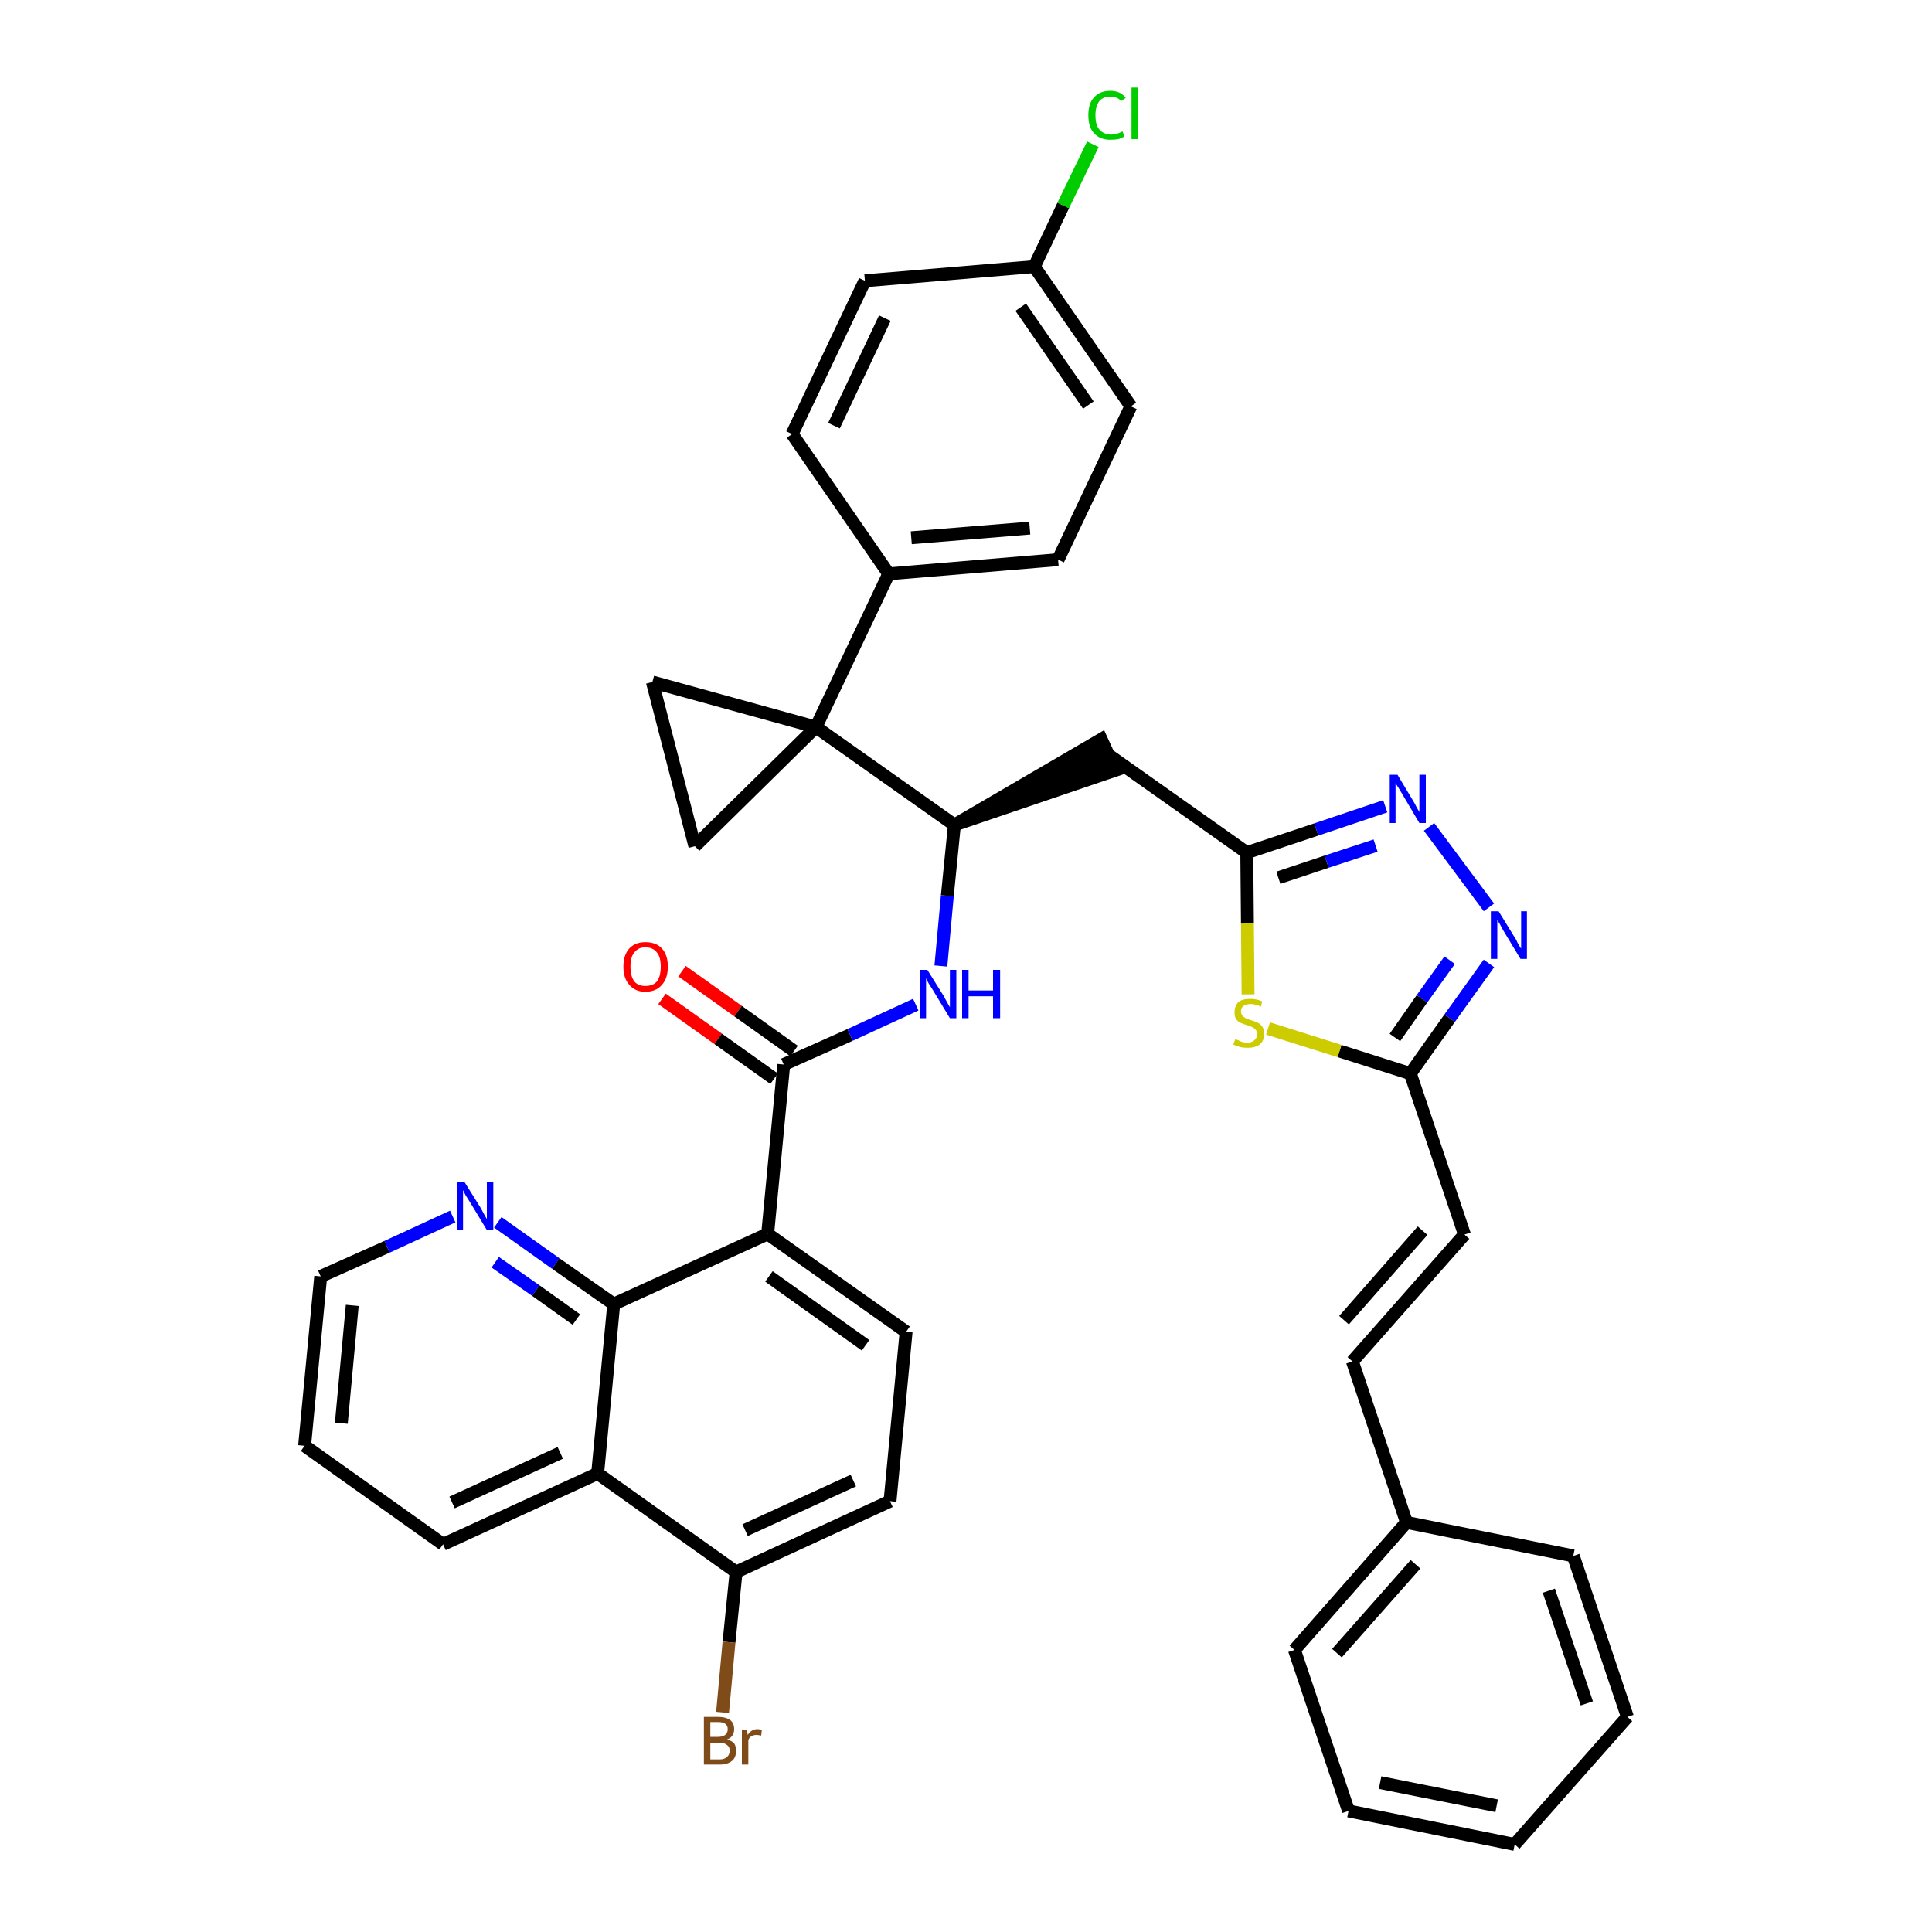 <?xml version='1.0' encoding='iso-8859-1'?>
<svg version='1.1' baseProfile='full'
              xmlns='http://www.w3.org/2000/svg'
                      xmlns:rdkit='http://www.rdkit.org/xml'
                      xmlns:xlink='http://www.w3.org/1999/xlink'
                  xml:space='preserve'
width='300px' height='300px' viewBox='0 0 300 300'>
<!-- END OF HEADER -->
<path class='bond-0 atom-0 atom-1' d='M 102.8,155.1 L 111.5,161.3' style='fill:none;fill-rule:evenodd;stroke:#FF0000;stroke-width:2.0px;stroke-linecap:butt;stroke-linejoin:miter;stroke-opacity:1' />
<path class='bond-0 atom-0 atom-1' d='M 111.5,161.3 L 120.2,167.5' style='fill:none;fill-rule:evenodd;stroke:#000000;stroke-width:2.0px;stroke-linecap:butt;stroke-linejoin:miter;stroke-opacity:1' />
<path class='bond-0 atom-0 atom-1' d='M 105.9,150.8 L 114.6,157.0' style='fill:none;fill-rule:evenodd;stroke:#FF0000;stroke-width:2.0px;stroke-linecap:butt;stroke-linejoin:miter;stroke-opacity:1' />
<path class='bond-0 atom-0 atom-1' d='M 114.6,157.0 L 123.3,163.2' style='fill:none;fill-rule:evenodd;stroke:#000000;stroke-width:2.0px;stroke-linecap:butt;stroke-linejoin:miter;stroke-opacity:1' />
<path class='bond-1 atom-1 atom-2' d='M 121.7,165.3 L 132.0,160.7' style='fill:none;fill-rule:evenodd;stroke:#000000;stroke-width:2.0px;stroke-linecap:butt;stroke-linejoin:miter;stroke-opacity:1' />
<path class='bond-1 atom-1 atom-2' d='M 132.0,160.7 L 142.2,156.0' style='fill:none;fill-rule:evenodd;stroke:#0000FF;stroke-width:2.0px;stroke-linecap:butt;stroke-linejoin:miter;stroke-opacity:1' />
<path class='bond-27 atom-1 atom-28' d='M 121.7,165.3 L 119.2,191.6' style='fill:none;fill-rule:evenodd;stroke:#000000;stroke-width:2.0px;stroke-linecap:butt;stroke-linejoin:miter;stroke-opacity:1' />
<path class='bond-2 atom-2 atom-3' d='M 146.1,150.0 L 147.1,139.1' style='fill:none;fill-rule:evenodd;stroke:#0000FF;stroke-width:2.0px;stroke-linecap:butt;stroke-linejoin:miter;stroke-opacity:1' />
<path class='bond-2 atom-2 atom-3' d='M 147.1,139.1 L 148.2,128.1' style='fill:none;fill-rule:evenodd;stroke:#000000;stroke-width:2.0px;stroke-linecap:butt;stroke-linejoin:miter;stroke-opacity:1' />
<path class='bond-3 atom-3 atom-4' d='M 148.2,128.1 L 173.2,119.6 L 171.0,114.8 Z' style='fill:#000000;fill-rule:evenodd;fill-opacity:1;stroke:#000000;stroke-width:2.0px;stroke-linecap:butt;stroke-linejoin:miter;stroke-opacity:1;' />
<path class='bond-17 atom-3 atom-18' d='M 148.2,128.1 L 126.7,112.9' style='fill:none;fill-rule:evenodd;stroke:#000000;stroke-width:2.0px;stroke-linecap:butt;stroke-linejoin:miter;stroke-opacity:1' />
<path class='bond-4 atom-4 atom-5' d='M 172.1,117.2 L 193.6,132.4' style='fill:none;fill-rule:evenodd;stroke:#000000;stroke-width:2.0px;stroke-linecap:butt;stroke-linejoin:miter;stroke-opacity:1' />
<path class='bond-5 atom-5 atom-6' d='M 193.6,132.4 L 204.4,128.8' style='fill:none;fill-rule:evenodd;stroke:#000000;stroke-width:2.0px;stroke-linecap:butt;stroke-linejoin:miter;stroke-opacity:1' />
<path class='bond-5 atom-5 atom-6' d='M 204.4,128.8 L 215.1,125.2' style='fill:none;fill-rule:evenodd;stroke:#0000FF;stroke-width:2.0px;stroke-linecap:butt;stroke-linejoin:miter;stroke-opacity:1' />
<path class='bond-5 atom-5 atom-6' d='M 198.5,136.3 L 206.0,133.8' style='fill:none;fill-rule:evenodd;stroke:#000000;stroke-width:2.0px;stroke-linecap:butt;stroke-linejoin:miter;stroke-opacity:1' />
<path class='bond-5 atom-5 atom-6' d='M 206.0,133.8 L 213.6,131.3' style='fill:none;fill-rule:evenodd;stroke:#0000FF;stroke-width:2.0px;stroke-linecap:butt;stroke-linejoin:miter;stroke-opacity:1' />
<path class='bond-38 atom-17 atom-5' d='M 193.8,154.4 L 193.7,143.4' style='fill:none;fill-rule:evenodd;stroke:#CCCC00;stroke-width:2.0px;stroke-linecap:butt;stroke-linejoin:miter;stroke-opacity:1' />
<path class='bond-38 atom-17 atom-5' d='M 193.7,143.4 L 193.6,132.4' style='fill:none;fill-rule:evenodd;stroke:#000000;stroke-width:2.0px;stroke-linecap:butt;stroke-linejoin:miter;stroke-opacity:1' />
<path class='bond-6 atom-6 atom-7' d='M 221.9,128.4 L 231.2,140.9' style='fill:none;fill-rule:evenodd;stroke:#0000FF;stroke-width:2.0px;stroke-linecap:butt;stroke-linejoin:miter;stroke-opacity:1' />
<path class='bond-7 atom-7 atom-8' d='M 231.2,149.6 L 225.1,158.1' style='fill:none;fill-rule:evenodd;stroke:#0000FF;stroke-width:2.0px;stroke-linecap:butt;stroke-linejoin:miter;stroke-opacity:1' />
<path class='bond-7 atom-7 atom-8' d='M 225.1,158.1 L 219.0,166.7' style='fill:none;fill-rule:evenodd;stroke:#000000;stroke-width:2.0px;stroke-linecap:butt;stroke-linejoin:miter;stroke-opacity:1' />
<path class='bond-7 atom-7 atom-8' d='M 225.1,149.1 L 220.8,155.1' style='fill:none;fill-rule:evenodd;stroke:#0000FF;stroke-width:2.0px;stroke-linecap:butt;stroke-linejoin:miter;stroke-opacity:1' />
<path class='bond-7 atom-7 atom-8' d='M 220.8,155.1 L 216.6,161.1' style='fill:none;fill-rule:evenodd;stroke:#000000;stroke-width:2.0px;stroke-linecap:butt;stroke-linejoin:miter;stroke-opacity:1' />
<path class='bond-8 atom-8 atom-9' d='M 219.0,166.7 L 227.4,191.7' style='fill:none;fill-rule:evenodd;stroke:#000000;stroke-width:2.0px;stroke-linecap:butt;stroke-linejoin:miter;stroke-opacity:1' />
<path class='bond-16 atom-8 atom-17' d='M 219.0,166.7 L 208.0,163.2' style='fill:none;fill-rule:evenodd;stroke:#000000;stroke-width:2.0px;stroke-linecap:butt;stroke-linejoin:miter;stroke-opacity:1' />
<path class='bond-16 atom-8 atom-17' d='M 208.0,163.2 L 196.9,159.7' style='fill:none;fill-rule:evenodd;stroke:#CCCC00;stroke-width:2.0px;stroke-linecap:butt;stroke-linejoin:miter;stroke-opacity:1' />
<path class='bond-9 atom-9 atom-10' d='M 227.4,191.7 L 210.0,211.4' style='fill:none;fill-rule:evenodd;stroke:#000000;stroke-width:2.0px;stroke-linecap:butt;stroke-linejoin:miter;stroke-opacity:1' />
<path class='bond-9 atom-9 atom-10' d='M 220.9,191.1 L 208.7,205.0' style='fill:none;fill-rule:evenodd;stroke:#000000;stroke-width:2.0px;stroke-linecap:butt;stroke-linejoin:miter;stroke-opacity:1' />
<path class='bond-10 atom-10 atom-11' d='M 210.0,211.4 L 218.4,236.4' style='fill:none;fill-rule:evenodd;stroke:#000000;stroke-width:2.0px;stroke-linecap:butt;stroke-linejoin:miter;stroke-opacity:1' />
<path class='bond-11 atom-11 atom-12' d='M 218.4,236.4 L 201.0,256.2' style='fill:none;fill-rule:evenodd;stroke:#000000;stroke-width:2.0px;stroke-linecap:butt;stroke-linejoin:miter;stroke-opacity:1' />
<path class='bond-11 atom-11 atom-12' d='M 219.8,242.9 L 207.6,256.7' style='fill:none;fill-rule:evenodd;stroke:#000000;stroke-width:2.0px;stroke-linecap:butt;stroke-linejoin:miter;stroke-opacity:1' />
<path class='bond-41 atom-16 atom-11' d='M 244.3,241.6 L 218.4,236.4' style='fill:none;fill-rule:evenodd;stroke:#000000;stroke-width:2.0px;stroke-linecap:butt;stroke-linejoin:miter;stroke-opacity:1' />
<path class='bond-12 atom-12 atom-13' d='M 201.0,256.2 L 209.4,281.2' style='fill:none;fill-rule:evenodd;stroke:#000000;stroke-width:2.0px;stroke-linecap:butt;stroke-linejoin:miter;stroke-opacity:1' />
<path class='bond-13 atom-13 atom-14' d='M 209.4,281.2 L 235.2,286.4' style='fill:none;fill-rule:evenodd;stroke:#000000;stroke-width:2.0px;stroke-linecap:butt;stroke-linejoin:miter;stroke-opacity:1' />
<path class='bond-13 atom-13 atom-14' d='M 214.3,276.8 L 232.4,280.4' style='fill:none;fill-rule:evenodd;stroke:#000000;stroke-width:2.0px;stroke-linecap:butt;stroke-linejoin:miter;stroke-opacity:1' />
<path class='bond-14 atom-14 atom-15' d='M 235.2,286.4 L 252.7,266.6' style='fill:none;fill-rule:evenodd;stroke:#000000;stroke-width:2.0px;stroke-linecap:butt;stroke-linejoin:miter;stroke-opacity:1' />
<path class='bond-15 atom-15 atom-16' d='M 252.7,266.6 L 244.3,241.6' style='fill:none;fill-rule:evenodd;stroke:#000000;stroke-width:2.0px;stroke-linecap:butt;stroke-linejoin:miter;stroke-opacity:1' />
<path class='bond-15 atom-15 atom-16' d='M 246.4,264.5 L 240.5,247.0' style='fill:none;fill-rule:evenodd;stroke:#000000;stroke-width:2.0px;stroke-linecap:butt;stroke-linejoin:miter;stroke-opacity:1' />
<path class='bond-18 atom-18 atom-19' d='M 126.7,112.9 L 138.0,89.1' style='fill:none;fill-rule:evenodd;stroke:#000000;stroke-width:2.0px;stroke-linecap:butt;stroke-linejoin:miter;stroke-opacity:1' />
<path class='bond-25 atom-18 atom-26' d='M 126.7,112.9 L 101.3,105.9' style='fill:none;fill-rule:evenodd;stroke:#000000;stroke-width:2.0px;stroke-linecap:butt;stroke-linejoin:miter;stroke-opacity:1' />
<path class='bond-39 atom-27 atom-18' d='M 107.9,131.4 L 126.7,112.9' style='fill:none;fill-rule:evenodd;stroke:#000000;stroke-width:2.0px;stroke-linecap:butt;stroke-linejoin:miter;stroke-opacity:1' />
<path class='bond-19 atom-19 atom-20' d='M 138.0,89.1 L 164.3,86.9' style='fill:none;fill-rule:evenodd;stroke:#000000;stroke-width:2.0px;stroke-linecap:butt;stroke-linejoin:miter;stroke-opacity:1' />
<path class='bond-19 atom-19 atom-20' d='M 141.5,83.5 L 159.9,82.0' style='fill:none;fill-rule:evenodd;stroke:#000000;stroke-width:2.0px;stroke-linecap:butt;stroke-linejoin:miter;stroke-opacity:1' />
<path class='bond-42 atom-25 atom-19' d='M 123.0,67.4 L 138.0,89.1' style='fill:none;fill-rule:evenodd;stroke:#000000;stroke-width:2.0px;stroke-linecap:butt;stroke-linejoin:miter;stroke-opacity:1' />
<path class='bond-20 atom-20 atom-21' d='M 164.3,86.9 L 175.6,63.1' style='fill:none;fill-rule:evenodd;stroke:#000000;stroke-width:2.0px;stroke-linecap:butt;stroke-linejoin:miter;stroke-opacity:1' />
<path class='bond-21 atom-21 atom-22' d='M 175.6,63.1 L 160.6,41.4' style='fill:none;fill-rule:evenodd;stroke:#000000;stroke-width:2.0px;stroke-linecap:butt;stroke-linejoin:miter;stroke-opacity:1' />
<path class='bond-21 atom-21 atom-22' d='M 169.0,62.9 L 158.5,47.7' style='fill:none;fill-rule:evenodd;stroke:#000000;stroke-width:2.0px;stroke-linecap:butt;stroke-linejoin:miter;stroke-opacity:1' />
<path class='bond-22 atom-22 atom-23' d='M 160.6,41.4 L 165.1,31.9' style='fill:none;fill-rule:evenodd;stroke:#000000;stroke-width:2.0px;stroke-linecap:butt;stroke-linejoin:miter;stroke-opacity:1' />
<path class='bond-22 atom-22 atom-23' d='M 165.1,31.9 L 169.7,22.4' style='fill:none;fill-rule:evenodd;stroke:#00CC00;stroke-width:2.0px;stroke-linecap:butt;stroke-linejoin:miter;stroke-opacity:1' />
<path class='bond-23 atom-22 atom-24' d='M 160.6,41.4 L 134.3,43.6' style='fill:none;fill-rule:evenodd;stroke:#000000;stroke-width:2.0px;stroke-linecap:butt;stroke-linejoin:miter;stroke-opacity:1' />
<path class='bond-24 atom-24 atom-25' d='M 134.3,43.6 L 123.0,67.4' style='fill:none;fill-rule:evenodd;stroke:#000000;stroke-width:2.0px;stroke-linecap:butt;stroke-linejoin:miter;stroke-opacity:1' />
<path class='bond-24 atom-24 atom-25' d='M 137.4,49.4 L 129.5,66.1' style='fill:none;fill-rule:evenodd;stroke:#000000;stroke-width:2.0px;stroke-linecap:butt;stroke-linejoin:miter;stroke-opacity:1' />
<path class='bond-26 atom-26 atom-27' d='M 101.3,105.9 L 107.9,131.4' style='fill:none;fill-rule:evenodd;stroke:#000000;stroke-width:2.0px;stroke-linecap:butt;stroke-linejoin:miter;stroke-opacity:1' />
<path class='bond-28 atom-28 atom-29' d='M 119.2,191.6 L 140.7,206.8' style='fill:none;fill-rule:evenodd;stroke:#000000;stroke-width:2.0px;stroke-linecap:butt;stroke-linejoin:miter;stroke-opacity:1' />
<path class='bond-28 atom-28 atom-29' d='M 119.4,198.2 L 134.4,208.9' style='fill:none;fill-rule:evenodd;stroke:#000000;stroke-width:2.0px;stroke-linecap:butt;stroke-linejoin:miter;stroke-opacity:1' />
<path class='bond-40 atom-38 atom-28' d='M 95.3,202.5 L 119.2,191.6' style='fill:none;fill-rule:evenodd;stroke:#000000;stroke-width:2.0px;stroke-linecap:butt;stroke-linejoin:miter;stroke-opacity:1' />
<path class='bond-29 atom-29 atom-30' d='M 140.7,206.8 L 138.2,233.1' style='fill:none;fill-rule:evenodd;stroke:#000000;stroke-width:2.0px;stroke-linecap:butt;stroke-linejoin:miter;stroke-opacity:1' />
<path class='bond-30 atom-30 atom-31' d='M 138.2,233.1 L 114.3,244.1' style='fill:none;fill-rule:evenodd;stroke:#000000;stroke-width:2.0px;stroke-linecap:butt;stroke-linejoin:miter;stroke-opacity:1' />
<path class='bond-30 atom-30 atom-31' d='M 132.5,229.9 L 115.7,237.6' style='fill:none;fill-rule:evenodd;stroke:#000000;stroke-width:2.0px;stroke-linecap:butt;stroke-linejoin:miter;stroke-opacity:1' />
<path class='bond-31 atom-31 atom-32' d='M 114.3,244.1 L 113.2,255.0' style='fill:none;fill-rule:evenodd;stroke:#000000;stroke-width:2.0px;stroke-linecap:butt;stroke-linejoin:miter;stroke-opacity:1' />
<path class='bond-31 atom-31 atom-32' d='M 113.2,255.0 L 112.2,265.9' style='fill:none;fill-rule:evenodd;stroke:#7F4C19;stroke-width:2.0px;stroke-linecap:butt;stroke-linejoin:miter;stroke-opacity:1' />
<path class='bond-32 atom-31 atom-33' d='M 114.3,244.1 L 92.8,228.8' style='fill:none;fill-rule:evenodd;stroke:#000000;stroke-width:2.0px;stroke-linecap:butt;stroke-linejoin:miter;stroke-opacity:1' />
<path class='bond-33 atom-33 atom-34' d='M 92.8,228.8 L 68.8,239.8' style='fill:none;fill-rule:evenodd;stroke:#000000;stroke-width:2.0px;stroke-linecap:butt;stroke-linejoin:miter;stroke-opacity:1' />
<path class='bond-33 atom-33 atom-34' d='M 87.0,225.6 L 70.2,233.3' style='fill:none;fill-rule:evenodd;stroke:#000000;stroke-width:2.0px;stroke-linecap:butt;stroke-linejoin:miter;stroke-opacity:1' />
<path class='bond-43 atom-38 atom-33' d='M 95.3,202.5 L 92.8,228.8' style='fill:none;fill-rule:evenodd;stroke:#000000;stroke-width:2.0px;stroke-linecap:butt;stroke-linejoin:miter;stroke-opacity:1' />
<path class='bond-34 atom-34 atom-35' d='M 68.8,239.8 L 47.3,224.5' style='fill:none;fill-rule:evenodd;stroke:#000000;stroke-width:2.0px;stroke-linecap:butt;stroke-linejoin:miter;stroke-opacity:1' />
<path class='bond-35 atom-35 atom-36' d='M 47.3,224.5 L 49.8,198.2' style='fill:none;fill-rule:evenodd;stroke:#000000;stroke-width:2.0px;stroke-linecap:butt;stroke-linejoin:miter;stroke-opacity:1' />
<path class='bond-35 atom-35 atom-36' d='M 53.0,221.0 L 54.7,202.7' style='fill:none;fill-rule:evenodd;stroke:#000000;stroke-width:2.0px;stroke-linecap:butt;stroke-linejoin:miter;stroke-opacity:1' />
<path class='bond-36 atom-36 atom-37' d='M 49.8,198.2 L 60.1,193.6' style='fill:none;fill-rule:evenodd;stroke:#000000;stroke-width:2.0px;stroke-linecap:butt;stroke-linejoin:miter;stroke-opacity:1' />
<path class='bond-36 atom-36 atom-37' d='M 60.1,193.6 L 70.3,188.9' style='fill:none;fill-rule:evenodd;stroke:#0000FF;stroke-width:2.0px;stroke-linecap:butt;stroke-linejoin:miter;stroke-opacity:1' />
<path class='bond-37 atom-37 atom-38' d='M 77.3,189.8 L 86.3,196.2' style='fill:none;fill-rule:evenodd;stroke:#0000FF;stroke-width:2.0px;stroke-linecap:butt;stroke-linejoin:miter;stroke-opacity:1' />
<path class='bond-37 atom-37 atom-38' d='M 86.3,196.2 L 95.3,202.5' style='fill:none;fill-rule:evenodd;stroke:#000000;stroke-width:2.0px;stroke-linecap:butt;stroke-linejoin:miter;stroke-opacity:1' />
<path class='bond-37 atom-37 atom-38' d='M 76.9,196.0 L 83.2,200.4' style='fill:none;fill-rule:evenodd;stroke:#0000FF;stroke-width:2.0px;stroke-linecap:butt;stroke-linejoin:miter;stroke-opacity:1' />
<path class='bond-37 atom-37 atom-38' d='M 83.2,200.4 L 89.5,204.9' style='fill:none;fill-rule:evenodd;stroke:#000000;stroke-width:2.0px;stroke-linecap:butt;stroke-linejoin:miter;stroke-opacity:1' />
<path  class='atom-0' d='M 96.8 150.1
Q 96.8 148.3, 97.7 147.3
Q 98.6 146.3, 100.2 146.3
Q 101.9 146.3, 102.8 147.3
Q 103.7 148.3, 103.7 150.1
Q 103.7 151.9, 102.8 152.9
Q 101.9 154.0, 100.2 154.0
Q 98.6 154.0, 97.7 152.9
Q 96.8 151.9, 96.8 150.1
M 100.2 153.1
Q 101.4 153.1, 102.0 152.4
Q 102.6 151.6, 102.6 150.1
Q 102.6 148.6, 102.0 147.9
Q 101.4 147.1, 100.2 147.1
Q 99.1 147.1, 98.5 147.9
Q 97.9 148.6, 97.9 150.1
Q 97.9 151.6, 98.5 152.4
Q 99.1 153.1, 100.2 153.1
' fill='#FF0000'/>
<path  class='atom-2' d='M 144.0 150.6
L 146.5 154.6
Q 146.7 155.0, 147.1 155.7
Q 147.5 156.4, 147.5 156.4
L 147.5 150.6
L 148.5 150.6
L 148.5 158.1
L 147.5 158.1
L 144.9 153.8
Q 144.6 153.3, 144.2 152.7
Q 143.9 152.1, 143.8 151.9
L 143.8 158.1
L 142.9 158.1
L 142.9 150.6
L 144.0 150.6
' fill='#0000FF'/>
<path  class='atom-2' d='M 149.4 150.6
L 150.4 150.6
L 150.4 153.8
L 154.2 153.8
L 154.2 150.6
L 155.3 150.6
L 155.3 158.1
L 154.2 158.1
L 154.2 154.7
L 150.4 154.7
L 150.4 158.1
L 149.4 158.1
L 149.4 150.6
' fill='#0000FF'/>
<path  class='atom-6' d='M 217.0 120.3
L 219.4 124.3
Q 219.6 124.6, 220.0 125.4
Q 220.4 126.1, 220.4 126.1
L 220.4 120.3
L 221.4 120.3
L 221.4 127.8
L 220.4 127.8
L 217.8 123.4
Q 217.5 122.9, 217.2 122.4
Q 216.8 121.8, 216.7 121.6
L 216.7 127.8
L 215.8 127.8
L 215.8 120.3
L 217.0 120.3
' fill='#0000FF'/>
<path  class='atom-7' d='M 232.7 141.5
L 235.1 145.4
Q 235.4 145.8, 235.7 146.5
Q 236.1 147.2, 236.2 147.3
L 236.2 141.5
L 237.1 141.5
L 237.1 148.9
L 236.1 148.9
L 233.5 144.6
Q 233.2 144.1, 232.9 143.5
Q 232.5 142.9, 232.5 142.8
L 232.5 148.9
L 231.5 148.9
L 231.5 141.5
L 232.7 141.5
' fill='#0000FF'/>
<path  class='atom-17' d='M 191.8 161.4
Q 191.9 161.4, 192.2 161.5
Q 192.6 161.7, 192.9 161.8
Q 193.3 161.9, 193.7 161.9
Q 194.4 161.9, 194.8 161.5
Q 195.2 161.2, 195.2 160.6
Q 195.2 160.2, 195.0 159.9
Q 194.8 159.7, 194.5 159.5
Q 194.2 159.4, 193.7 159.2
Q 193.0 159.0, 192.6 158.8
Q 192.2 158.6, 191.9 158.2
Q 191.7 157.8, 191.7 157.2
Q 191.7 156.2, 192.3 155.6
Q 192.9 155.1, 194.2 155.1
Q 195.1 155.1, 196.0 155.5
L 195.8 156.3
Q 194.9 155.9, 194.2 155.9
Q 193.5 155.9, 193.1 156.2
Q 192.7 156.5, 192.7 157.0
Q 192.7 157.4, 192.9 157.7
Q 193.1 157.9, 193.4 158.1
Q 193.7 158.2, 194.2 158.4
Q 194.9 158.6, 195.3 158.8
Q 195.7 159.0, 196.0 159.4
Q 196.3 159.8, 196.3 160.6
Q 196.3 161.6, 195.6 162.2
Q 194.9 162.7, 193.8 162.7
Q 193.1 162.7, 192.6 162.6
Q 192.1 162.4, 191.5 162.2
L 191.8 161.4
' fill='#CCCC00'/>
<path  class='atom-23' d='M 169.0 17.9
Q 169.0 16.0, 169.9 15.1
Q 170.8 14.1, 172.4 14.1
Q 174.0 14.1, 174.8 15.2
L 174.1 15.7
Q 173.5 15.0, 172.4 15.0
Q 171.3 15.0, 170.7 15.7
Q 170.1 16.5, 170.1 17.9
Q 170.1 19.4, 170.7 20.1
Q 171.4 20.9, 172.6 20.9
Q 173.4 20.9, 174.3 20.4
L 174.6 21.2
Q 174.2 21.4, 173.7 21.6
Q 173.1 21.7, 172.4 21.7
Q 170.8 21.7, 169.9 20.7
Q 169.0 19.8, 169.0 17.9
' fill='#00CC00'/>
<path  class='atom-23' d='M 175.7 13.6
L 176.7 13.6
L 176.7 21.6
L 175.7 21.6
L 175.7 13.6
' fill='#00CC00'/>
<path  class='atom-32' d='M 112.9 270.1
Q 113.6 270.3, 114.0 270.7
Q 114.3 271.2, 114.3 271.8
Q 114.3 272.9, 113.7 273.4
Q 113.0 274.0, 111.8 274.0
L 109.3 274.0
L 109.3 266.6
L 111.5 266.6
Q 112.7 266.6, 113.4 267.1
Q 114.0 267.6, 114.0 268.5
Q 114.0 269.7, 112.9 270.1
M 110.3 267.4
L 110.3 269.7
L 111.5 269.7
Q 112.2 269.7, 112.6 269.4
Q 113.0 269.1, 113.0 268.5
Q 113.0 267.4, 111.5 267.4
L 110.3 267.4
M 111.8 273.2
Q 112.5 273.2, 112.9 272.8
Q 113.3 272.5, 113.3 271.8
Q 113.3 271.2, 112.8 270.9
Q 112.4 270.6, 111.6 270.6
L 110.3 270.6
L 110.3 273.2
L 111.8 273.2
' fill='#7F4C19'/>
<path  class='atom-32' d='M 116.0 268.6
L 116.1 269.4
Q 116.7 268.5, 117.6 268.5
Q 117.9 268.5, 118.3 268.6
L 118.2 269.5
Q 117.7 269.4, 117.5 269.4
Q 117.0 269.4, 116.7 269.6
Q 116.4 269.7, 116.2 270.2
L 116.2 274.0
L 115.2 274.0
L 115.2 268.6
L 116.0 268.6
' fill='#7F4C19'/>
<path  class='atom-37' d='M 72.1 183.5
L 74.6 187.5
Q 74.8 187.9, 75.2 188.6
Q 75.6 189.3, 75.6 189.3
L 75.6 183.5
L 76.6 183.5
L 76.6 191.0
L 75.6 191.0
L 73.0 186.7
Q 72.7 186.2, 72.3 185.6
Q 72.0 185.0, 71.9 184.8
L 71.9 191.0
L 71.0 191.0
L 71.0 183.5
L 72.1 183.5
' fill='#0000FF'/>
</svg>
